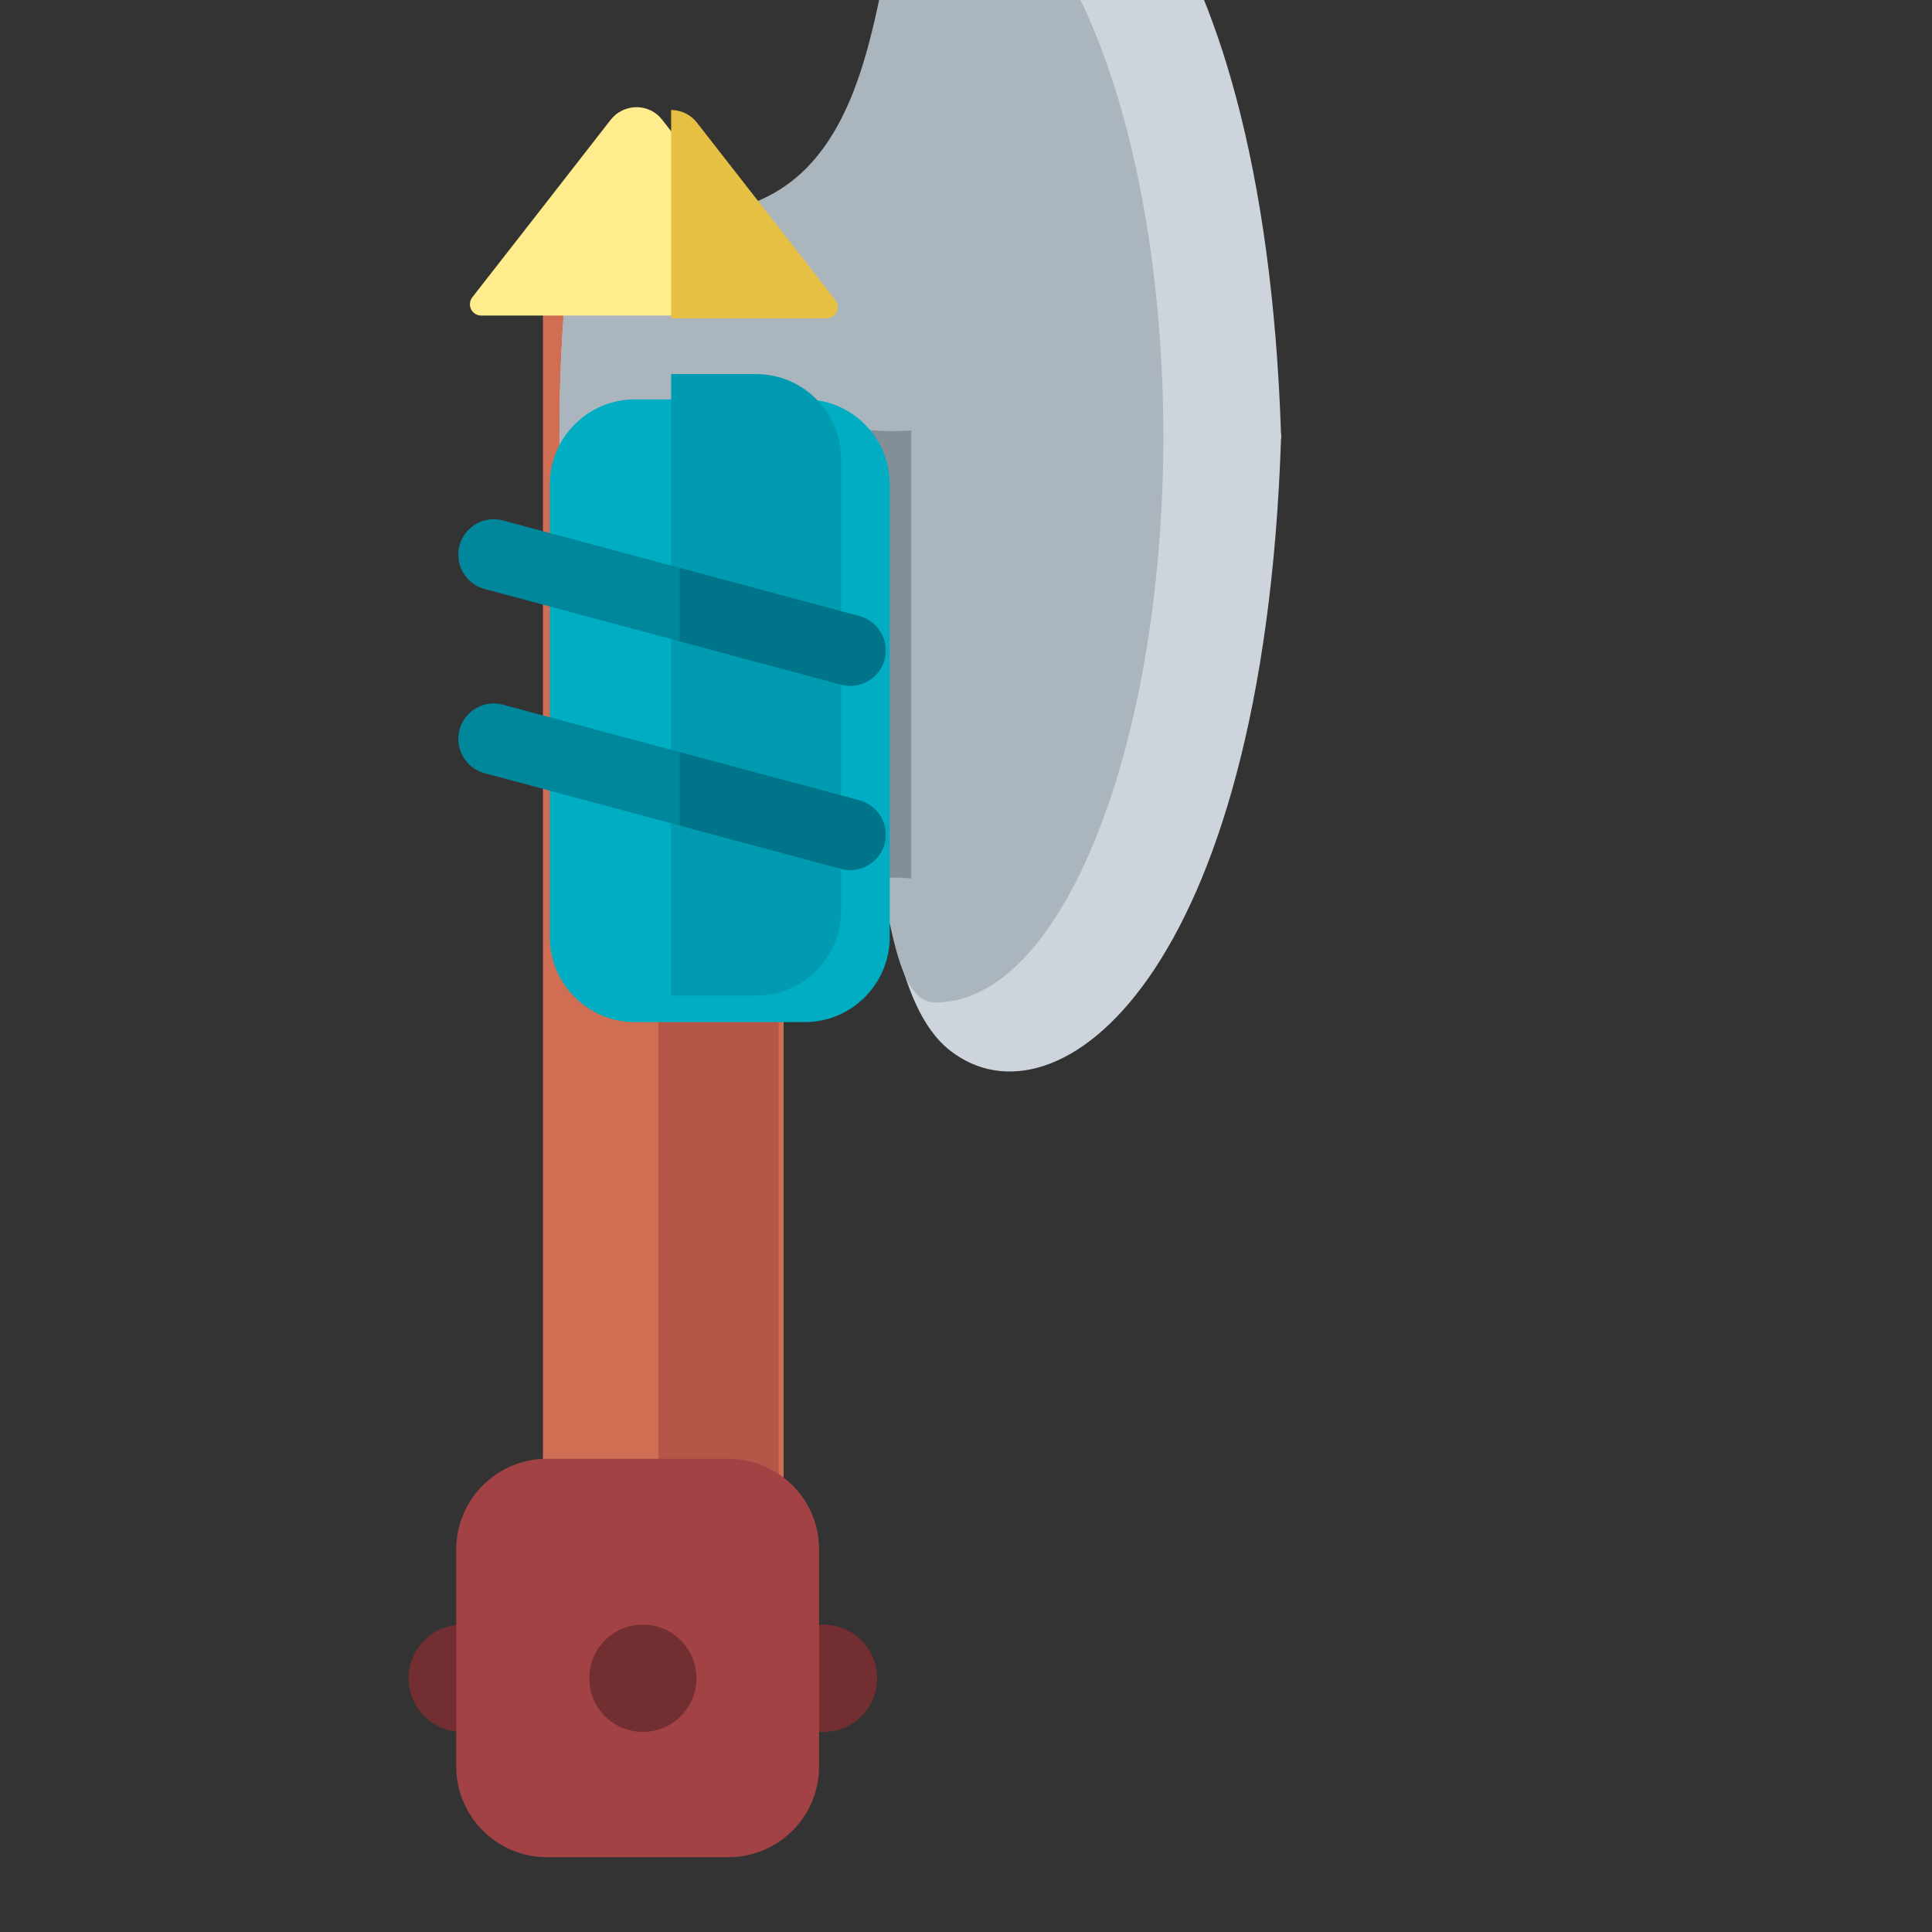 <?xml version="1.0" encoding="UTF-8" standalone="no"?>
<!DOCTYPE svg PUBLIC "-//W3C//DTD SVG 1.1//EN" "http://www.w3.org/Graphics/SVG/1.1/DTD/svg11.dtd">
<svg width="100%" height="100%" viewBox="0 0 256 256" version="1.1" xmlns="http://www.w3.org/2000/svg" xmlns:xlink="http://www.w3.org/1999/xlink" xml:space="preserve" xmlns:serif="http://www.serif.com/" style="fill-rule:evenodd;clip-rule:evenodd;stroke-linejoin:round;stroke-miterlimit:2;">
    <rect x="0" y="0" width="256" height="256" fill="#333333" stroke="none"/>
    <g id="Axe" transform="matrix(2.501,2.80828e-16,0,3.814,-13421.3,-4024.24)">
        <g transform="matrix(0.64,0,0,1.075,2017.29,-870.599)">
            <path d="M5297.81,1800.85C5297.81,1799.78 5295.58,1798.9 5292.83,1798.9L5282.87,1798.9C5280.12,1798.9 5277.89,1799.78 5277.89,1800.85L5277.89,1845.35C5277.89,1846.42 5280.12,1847.3 5282.87,1847.3L5292.83,1847.3C5295.58,1847.3 5297.81,1846.42 5297.81,1845.35L5297.81,1800.85Z" style="fill:rgb(207,110,83);"/>
        </g>
        <g transform="matrix(0.53,-6.2427e-18,0,0.985,2602.81,-666.218)">
            <rect x="5280.08" y="1755.94" width="12.026" height="48.622" style="fill:rgb(181,87,72);"/>
        </g>
        <g transform="matrix(1,0,0,1,91.101,-112.745)">
            <g transform="matrix(0.767,0,0,0.503,1233.78,214.038)">
                <circle cx="5301.15" cy="2012.2" r="3.704" style="fill:rgb(115,46,49);"/>
            </g>
            <g transform="matrix(0.767,0,0,0.503,1252.92,214.038)">
                <circle cx="5301.15" cy="2012.2" r="3.704" style="fill:rgb(115,46,49);"/>
            </g>
        </g>
        <g transform="matrix(0.965,0,0,0.286,297.382,591.318)">
            <path d="M5297.81,1809.91C5297.81,1803.84 5295.58,1798.9 5292.83,1798.9L5282.87,1798.9C5280.12,1798.9 5277.89,1803.84 5277.89,1809.91L5277.89,1836.29C5277.89,1842.36 5280.12,1847.3 5282.87,1847.3L5292.83,1847.3C5295.58,1847.3 5297.81,1842.36 5297.81,1836.29L5297.81,1809.91Z" style="fill:rgb(162,66,69);"/>
        </g>
        <g transform="matrix(0.53,4.59587e-20,0,0.178,2605.07,753.122)">
            <rect x="5280.08" y="1755.94" width="12.026" height="48.622" style="fill:rgb(147,60,62);"/>
        </g>
        <g transform="matrix(-5.156,-3.2852e-16,1.02394e-14,4.106,6848.36,-12580.3)">
            <g transform="matrix(0.207,0,0,0.148,-705.053,2113.74)">
                <path d="M4731.01,8180.99C4731.9,8150.18 4742.18,8141.23 4747.45,8146.01C4753.16,8151.19 4747.87,8173.59 4765.6,8167.42C4767.24,8171.54 4767.24,8190.69 4765.6,8194.81C4747.87,8188.64 4753.16,8211.04 4747.45,8216.22C4742.18,8221 4731.9,8212.05 4731.01,8181.24L4731,8181.24L4731,8181.11L4731,8180.99L4731.01,8180.99Z" style="fill:rgb(205,212,219);"/>
            </g>
            <g transform="matrix(0.207,0,0,0.148,-705.053,2113.74)">
                <path d="M4736.85,8180.99C4736.9,8163.18 4741.94,8148.75 4748.15,8148.75C4752.67,8148.75 4747.87,8173.59 4765.6,8167.42C4767.24,8171.54 4767.24,8190.69 4765.6,8194.81C4747.87,8188.64 4752.67,8213.48 4748.15,8213.48C4741.94,8213.48 4736.9,8199.05 4736.85,8181.24L4736.85,8181.24L4736.85,8181.2L4736.85,8181.11L4736.85,8181.02L4736.85,8180.99L4736.85,8180.99Z" style="fill:rgb(171,181,190);"/>
            </g>
            <g transform="matrix(-0.078,-1.33716e-17,1.26784e-16,0.064,287.498,3320.56)">
                <path d="M120.925,120.714L120.925,61.474C116.517,61.85 111.224,61.23 104.831,59.292C100.475,68.867 100.475,113.321 104.831,122.895C111.224,120.958 116.517,120.338 120.925,120.714Z" style="fill:rgb(132,142,151);"/>
            </g>
        </g>
        <g transform="matrix(0.904,0,0,0.447,624.292,264.89)">
            <path d="M5297.81,1805.51C5297.81,1801.87 5295.58,1798.9 5292.83,1798.9L5282.87,1798.9C5280.12,1798.9 5277.89,1801.87 5277.89,1805.51L5277.89,1840.69C5277.89,1844.33 5280.12,1847.3 5282.87,1847.3L5292.83,1847.3C5295.58,1847.3 5297.81,1844.33 5297.81,1840.69L5297.81,1805.51Z" style="fill:rgb(0,173,194);"/>
        </g>
        <g transform="matrix(0.4,-2.94361e-17,0,0.262,5365.92,1055.05)">
            <path d="M90.027,49.886L90.027,132.302L101.282,132.302C107.494,132.302 112.537,127.259 112.537,121.047L112.537,61.141C112.537,54.929 107.494,49.886 101.282,49.886L90.027,49.886Z" style="fill:rgb(0,155,176);"/>
        </g>
        <g transform="matrix(0.966,0.17,-0.259,0.633,741.864,-979.949)">
            <path d="M5326.64,1830.74C5326.64,1829.7 5325.79,1828.86 5324.76,1828.86L5305.21,1828.86C5304.17,1828.86 5303.33,1829.7 5303.33,1830.74C5303.33,1831.78 5304.17,1832.62 5305.21,1832.62L5324.76,1832.62C5325.79,1832.62 5326.64,1831.78 5326.64,1830.74Z" style="fill:rgb(0,135,156);"/>
            <clipPath id="_clip1">
                <path d="M5326.64,1830.74C5326.64,1829.7 5325.79,1828.86 5324.76,1828.86L5305.21,1828.86C5304.17,1828.86 5303.33,1829.7 5303.33,1830.74C5303.33,1831.78 5304.17,1832.62 5305.21,1832.62L5324.76,1832.62C5325.79,1832.62 5326.64,1831.78 5326.64,1830.74Z"/>
            </clipPath>
            <g clip-path="url(#_clip1)">
                <g transform="matrix(0.904,-0.242,0.053,0.199,448.235,2755.65)">
                    <rect x="5280.08" y="1755.94" width="12.026" height="48.622" style="fill:rgb(0,116,136);"/>
                </g>
            </g>
        </g>
        <g transform="matrix(0.966,0.17,-0.259,0.633,741.864,-986.349)">
            <path d="M5326.64,1830.74C5326.64,1829.7 5325.79,1828.86 5324.76,1828.86L5305.21,1828.86C5304.17,1828.86 5303.33,1829.7 5303.33,1830.74C5303.33,1831.78 5304.17,1832.62 5305.21,1832.62L5324.76,1832.62C5325.79,1832.62 5326.64,1831.78 5326.64,1830.74Z" style="fill:rgb(0,135,156);"/>
            <clipPath id="_clip2">
                <path d="M5326.64,1830.74C5326.64,1829.7 5325.79,1828.86 5324.76,1828.86L5305.21,1828.86C5304.17,1828.86 5303.33,1829.7 5303.33,1830.74C5303.33,1831.78 5304.17,1832.62 5305.21,1832.62L5324.76,1832.62C5325.79,1832.62 5326.64,1831.78 5326.64,1830.74Z"/>
            </clipPath>
            <g clip-path="url(#_clip2)">
                <g transform="matrix(0.904,-0.242,0.053,0.199,448.128,2755.25)">
                    <rect x="5280.08" y="1755.94" width="12.026" height="48.622" style="fill:rgb(0,116,136);"/>
                </g>
            </g>
        </g>
        <g transform="matrix(0.901,0,0,0.591,612.048,27.41)">
            <path d="M5312.63,1745.98C5313,1745.51 5313.56,1745.24 5314.15,1745.24C5314.74,1745.24 5315.3,1745.51 5315.66,1745.98C5317.9,1748.86 5322.03,1754.16 5323.8,1756.42C5323.95,1756.62 5323.98,1756.89 5323.87,1757.12C5323.76,1757.34 5323.53,1757.49 5323.28,1757.49C5319.49,1757.49 5308.81,1757.49 5305.02,1757.49C5304.76,1757.49 5304.53,1757.34 5304.42,1757.12C5304.31,1756.89 5304.34,1756.62 5304.49,1756.42C5306.26,1754.16 5310.39,1748.86 5312.63,1745.98Z" style="fill:rgb(255,236,140);"/>
        </g>
        <g transform="matrix(0.4,-2.94361e-17,0,0.262,5365.92,1055.05)">
            <path d="M90.027,14.867C91.36,14.867 92.618,15.481 93.437,16.533C98.494,23.021 107.811,34.977 111.785,40.077C112.135,40.526 112.198,41.135 111.948,41.647C111.698,42.159 111.179,42.484 110.609,42.484L90.027,42.484L90.027,14.867Z" style="fill:rgb(230,192,67);"/>
        </g>
        <g transform="matrix(0.767,0,0,0.503,1334.45,101.293)">
            <circle cx="5301.15" cy="2012.2" r="3.704" style="fill:rgb(115,46,49);"/>
        </g>
    </g>
</svg>
